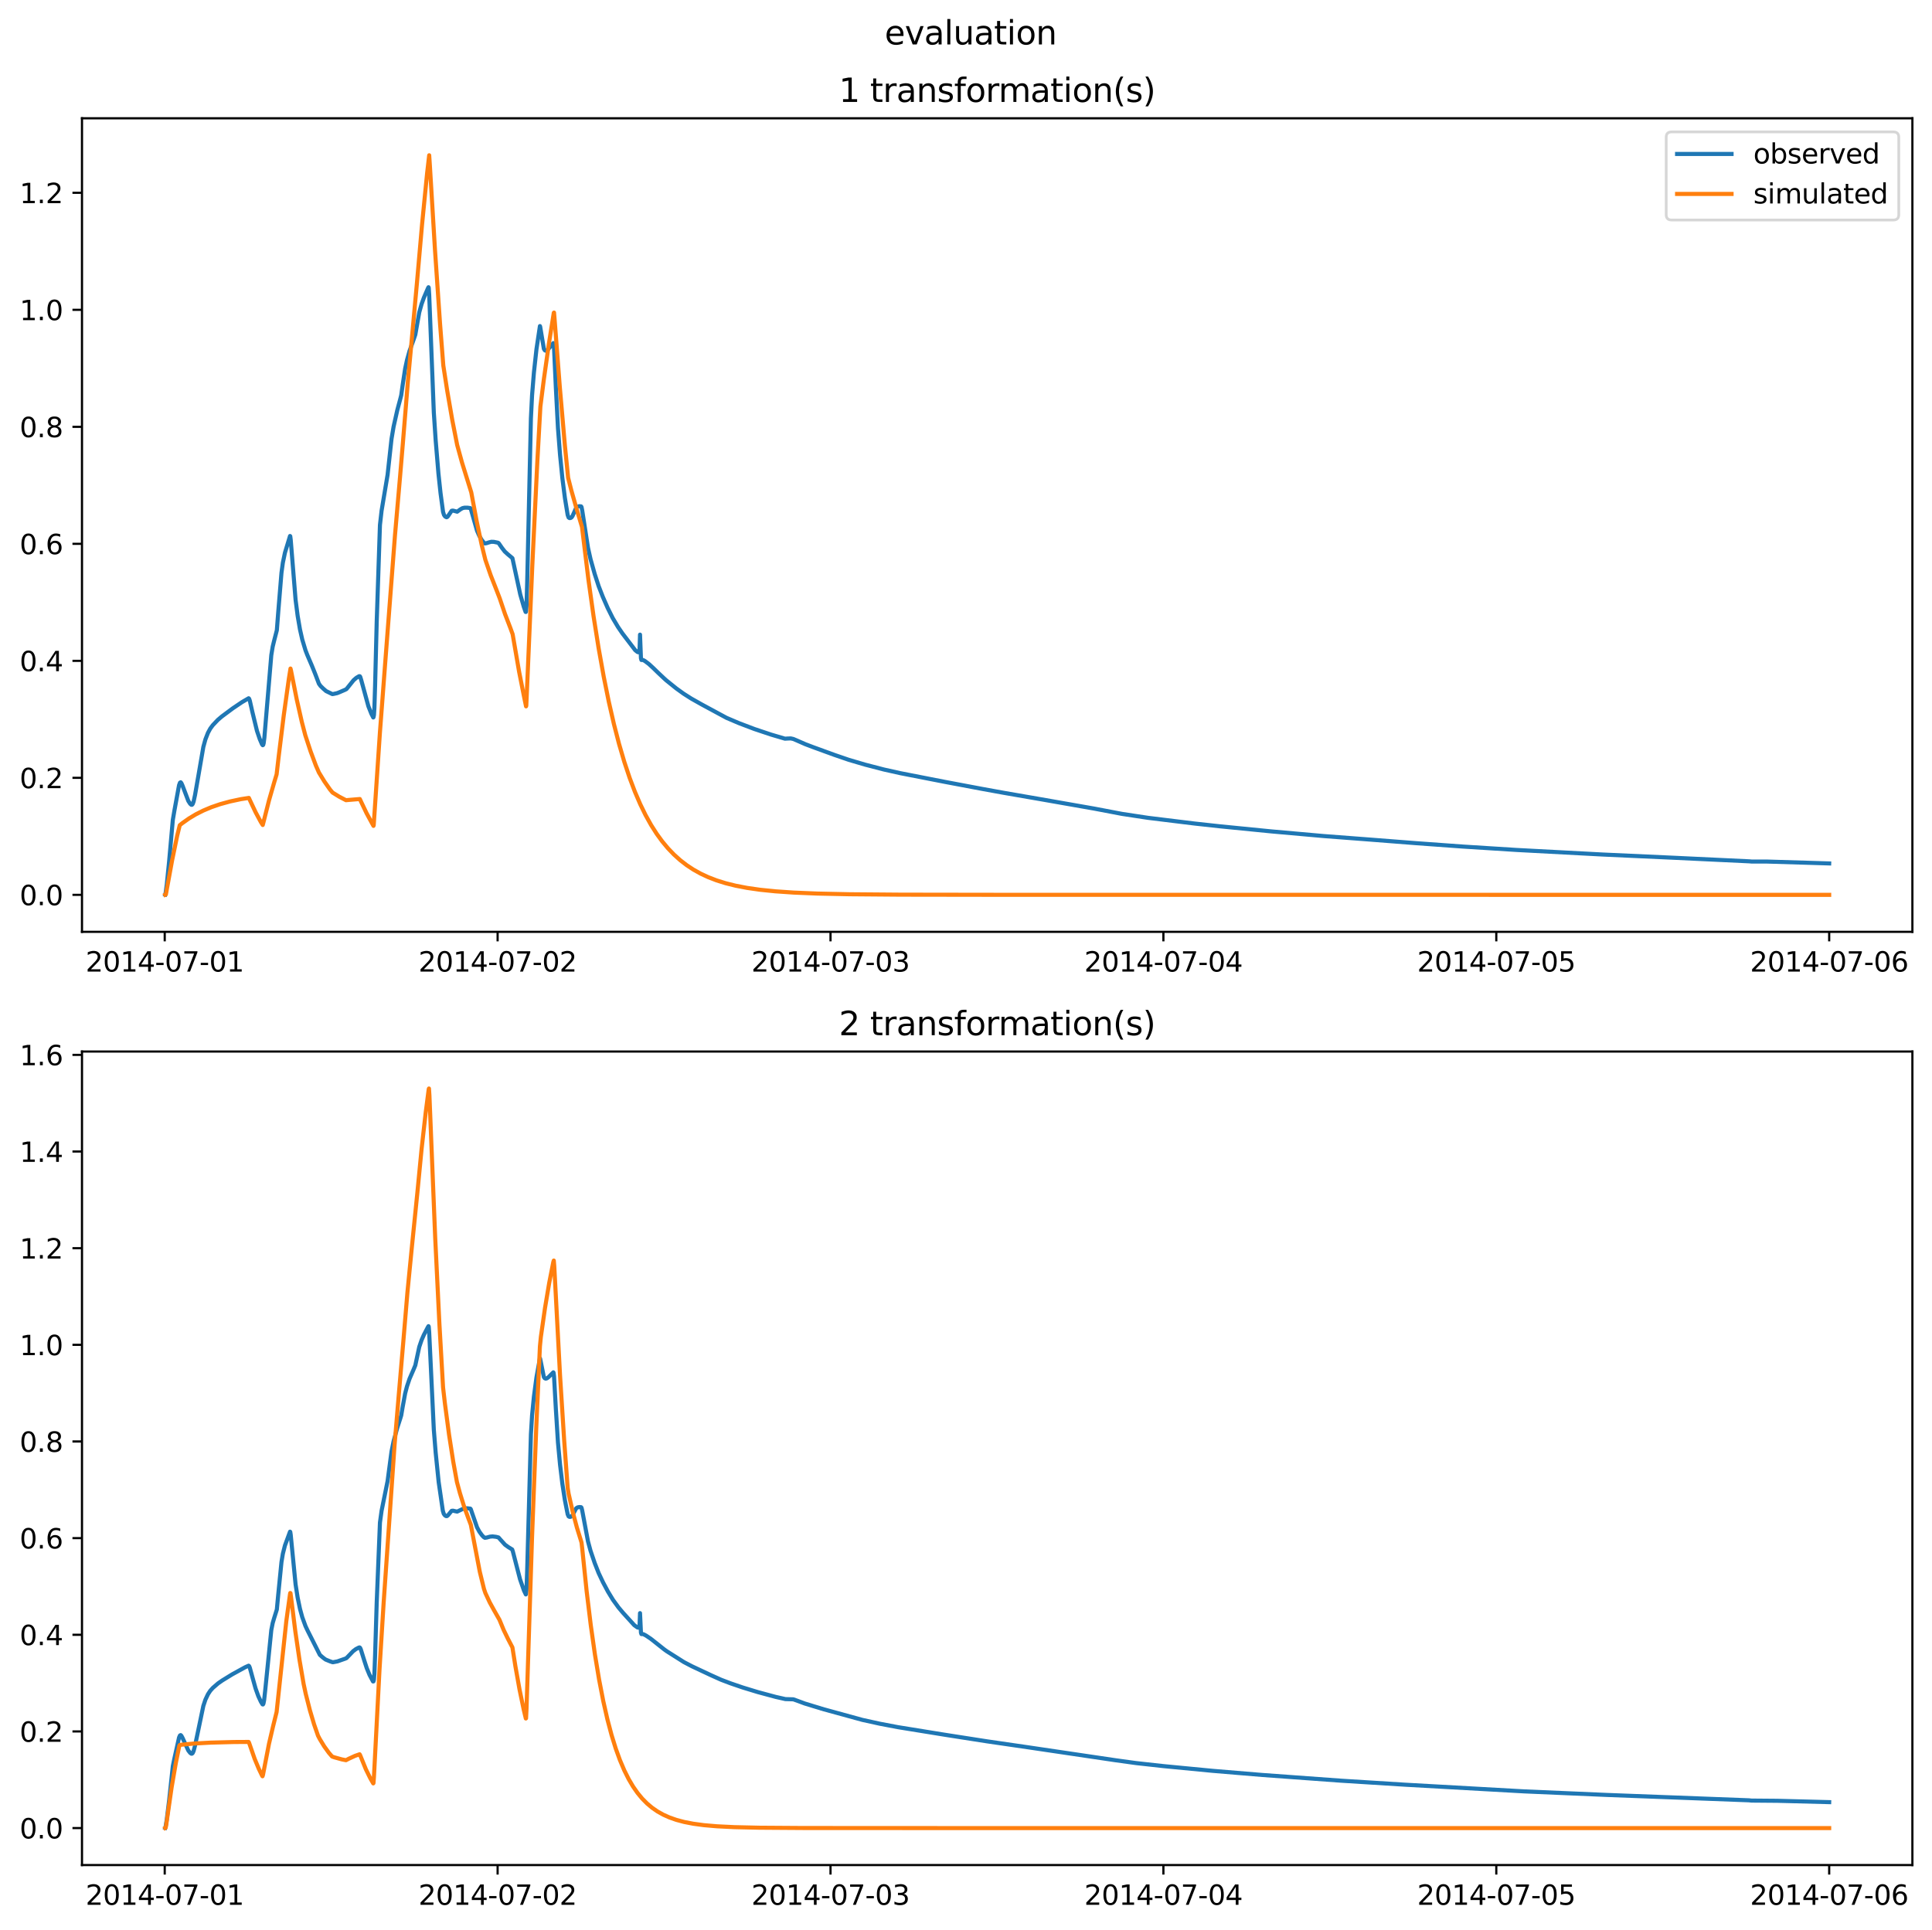 <?xml version="1.0" encoding="utf-8" standalone="no"?>
<!DOCTYPE svg PUBLIC "-//W3C//DTD SVG 1.1//EN"
  "http://www.w3.org/Graphics/SVG/1.1/DTD/svg11.dtd">
<svg xmlns:xlink="http://www.w3.org/1999/xlink" width="709.337pt" height="708.798pt" viewBox="0 0 709.337 708.798" xmlns="http://www.w3.org/2000/svg" version="1.1">
 <defs>
  <style type="text/css">*{stroke-linejoin: round; stroke-linecap: butt}</style>
 </defs>
 <g id="figure_1">
  <g id="patch_1">
   <path d="M 0 708.798 
L 709.337 708.798 
L 709.337 0 
L 0 0 
z
" style="fill: #ffffff"/>
  </g>
  <g id="axes_1">
   <g id="patch_2">
    <path d="M 30.103 342.2 
L 702.137 342.2 
L 702.137 43.44 
L 30.103 43.44 
z
" style="fill: #ffffff"/>
   </g>
   <g id="matplotlib.axis_1">
    <g id="xtick_1">
     <g id="line2d_1">
      <defs>
       <path id="me41d562fd3" d="M 0 0 
L 0 3.5 
" style="stroke: #000000; stroke-width: 0.8"/>
      </defs>
      <g>
       <use xlink:href="#me41d562fd3" x="60.48" y="342.2" style="stroke: #000000; stroke-width: 0.8"/>
      </g>
     </g>
     <g id="text_1">
      <!-- 2014-07-01 -->
      <g transform="translate(31.423 356.798) scale(0.1 -0.1)">
       <defs>
        <path id="DejaVuSans-32" d="M 1228 531 
L 3431 531 
L 3431 0 
L 469 0 
L 469 531 
Q 828 903 1448 1529 
Q 2069 2156 2228 2338 
Q 2531 2678 2651 2914 
Q 2772 3150 2772 3378 
Q 2772 3750 2511 3984 
Q 2250 4219 1831 4219 
Q 1534 4219 1204 4116 
Q 875 4013 500 3803 
L 500 4441 
Q 881 4594 1212 4672 
Q 1544 4750 1819 4750 
Q 2544 4750 2975 4387 
Q 3406 4025 3406 3419 
Q 3406 3131 3298 2873 
Q 3191 2616 2906 2266 
Q 2828 2175 2409 1742 
Q 1991 1309 1228 531 
z
" transform="scale(0.016)"/>
        <path id="DejaVuSans-30" d="M 2034 4250 
Q 1547 4250 1301 3770 
Q 1056 3291 1056 2328 
Q 1056 1369 1301 889 
Q 1547 409 2034 409 
Q 2525 409 2770 889 
Q 3016 1369 3016 2328 
Q 3016 3291 2770 3770 
Q 2525 4250 2034 4250 
z
M 2034 4750 
Q 2819 4750 3233 4129 
Q 3647 3509 3647 2328 
Q 3647 1150 3233 529 
Q 2819 -91 2034 -91 
Q 1250 -91 836 529 
Q 422 1150 422 2328 
Q 422 3509 836 4129 
Q 1250 4750 2034 4750 
z
" transform="scale(0.016)"/>
        <path id="DejaVuSans-31" d="M 794 531 
L 1825 531 
L 1825 4091 
L 703 3866 
L 703 4441 
L 1819 4666 
L 2450 4666 
L 2450 531 
L 3481 531 
L 3481 0 
L 794 0 
L 794 531 
z
" transform="scale(0.016)"/>
        <path id="DejaVuSans-34" d="M 2419 4116 
L 825 1625 
L 2419 1625 
L 2419 4116 
z
M 2253 4666 
L 3047 4666 
L 3047 1625 
L 3713 1625 
L 3713 1100 
L 3047 1100 
L 3047 0 
L 2419 0 
L 2419 1100 
L 313 1100 
L 313 1709 
L 2253 4666 
z
" transform="scale(0.016)"/>
        <path id="DejaVuSans-2d" d="M 313 2009 
L 1997 2009 
L 1997 1497 
L 313 1497 
L 313 2009 
z
" transform="scale(0.016)"/>
        <path id="DejaVuSans-37" d="M 525 4666 
L 3525 4666 
L 3525 4397 
L 1831 0 
L 1172 0 
L 2766 4134 
L 525 4134 
L 525 4666 
z
" transform="scale(0.016)"/>
       </defs>
       <use xlink:href="#DejaVuSans-32"/>
       <use xlink:href="#DejaVuSans-30" x="63.623"/>
       <use xlink:href="#DejaVuSans-31" x="127.246"/>
       <use xlink:href="#DejaVuSans-34" x="190.869"/>
       <use xlink:href="#DejaVuSans-2d" x="254.492"/>
       <use xlink:href="#DejaVuSans-30" x="290.576"/>
       <use xlink:href="#DejaVuSans-37" x="354.199"/>
       <use xlink:href="#DejaVuSans-2d" x="417.822"/>
       <use xlink:href="#DejaVuSans-30" x="453.906"/>
       <use xlink:href="#DejaVuSans-31" x="517.529"/>
      </g>
     </g>
    </g>
    <g id="xtick_2">
     <g id="line2d_2">
      <g>
       <use xlink:href="#me41d562fd3" x="182.702" y="342.2" style="stroke: #000000; stroke-width: 0.8"/>
      </g>
     </g>
     <g id="text_2">
      <!-- 2014-07-02 -->
      <g transform="translate(153.644 356.798) scale(0.1 -0.1)">
       <use xlink:href="#DejaVuSans-32"/>
       <use xlink:href="#DejaVuSans-30" x="63.623"/>
       <use xlink:href="#DejaVuSans-31" x="127.246"/>
       <use xlink:href="#DejaVuSans-34" x="190.869"/>
       <use xlink:href="#DejaVuSans-2d" x="254.492"/>
       <use xlink:href="#DejaVuSans-30" x="290.576"/>
       <use xlink:href="#DejaVuSans-37" x="354.199"/>
       <use xlink:href="#DejaVuSans-2d" x="417.822"/>
       <use xlink:href="#DejaVuSans-30" x="453.906"/>
       <use xlink:href="#DejaVuSans-32" x="517.529"/>
      </g>
     </g>
    </g>
    <g id="xtick_3">
     <g id="line2d_3">
      <g>
       <use xlink:href="#me41d562fd3" x="304.924" y="342.2" style="stroke: #000000; stroke-width: 0.8"/>
      </g>
     </g>
     <g id="text_3">
      <!-- 2014-07-03 -->
      <g transform="translate(275.866 356.798) scale(0.1 -0.1)">
       <defs>
        <path id="DejaVuSans-33" d="M 2597 2516 
Q 3050 2419 3304 2112 
Q 3559 1806 3559 1356 
Q 3559 666 3084 287 
Q 2609 -91 1734 -91 
Q 1441 -91 1130 -33 
Q 819 25 488 141 
L 488 750 
Q 750 597 1062 519 
Q 1375 441 1716 441 
Q 2309 441 2620 675 
Q 2931 909 2931 1356 
Q 2931 1769 2642 2001 
Q 2353 2234 1838 2234 
L 1294 2234 
L 1294 2753 
L 1863 2753 
Q 2328 2753 2575 2939 
Q 2822 3125 2822 3475 
Q 2822 3834 2567 4026 
Q 2313 4219 1838 4219 
Q 1578 4219 1281 4162 
Q 984 4106 628 3988 
L 628 4550 
Q 988 4650 1302 4700 
Q 1616 4750 1894 4750 
Q 2613 4750 3031 4423 
Q 3450 4097 3450 3541 
Q 3450 3153 3228 2886 
Q 3006 2619 2597 2516 
z
" transform="scale(0.016)"/>
       </defs>
       <use xlink:href="#DejaVuSans-32"/>
       <use xlink:href="#DejaVuSans-30" x="63.623"/>
       <use xlink:href="#DejaVuSans-31" x="127.246"/>
       <use xlink:href="#DejaVuSans-34" x="190.869"/>
       <use xlink:href="#DejaVuSans-2d" x="254.492"/>
       <use xlink:href="#DejaVuSans-30" x="290.576"/>
       <use xlink:href="#DejaVuSans-37" x="354.199"/>
       <use xlink:href="#DejaVuSans-2d" x="417.822"/>
       <use xlink:href="#DejaVuSans-30" x="453.906"/>
       <use xlink:href="#DejaVuSans-33" x="517.529"/>
      </g>
     </g>
    </g>
    <g id="xtick_4">
     <g id="line2d_4">
      <g>
       <use xlink:href="#me41d562fd3" x="427.146" y="342.2" style="stroke: #000000; stroke-width: 0.8"/>
      </g>
     </g>
     <g id="text_4">
      <!-- 2014-07-04 -->
      <g transform="translate(398.088 356.798) scale(0.1 -0.1)">
       <use xlink:href="#DejaVuSans-32"/>
       <use xlink:href="#DejaVuSans-30" x="63.623"/>
       <use xlink:href="#DejaVuSans-31" x="127.246"/>
       <use xlink:href="#DejaVuSans-34" x="190.869"/>
       <use xlink:href="#DejaVuSans-2d" x="254.492"/>
       <use xlink:href="#DejaVuSans-30" x="290.576"/>
       <use xlink:href="#DejaVuSans-37" x="354.199"/>
       <use xlink:href="#DejaVuSans-2d" x="417.822"/>
       <use xlink:href="#DejaVuSans-30" x="453.906"/>
       <use xlink:href="#DejaVuSans-34" x="517.529"/>
      </g>
     </g>
    </g>
    <g id="xtick_5">
     <g id="line2d_5">
      <g>
       <use xlink:href="#me41d562fd3" x="549.368" y="342.2" style="stroke: #000000; stroke-width: 0.8"/>
      </g>
     </g>
     <g id="text_5">
      <!-- 2014-07-05 -->
      <g transform="translate(520.31 356.798) scale(0.1 -0.1)">
       <defs>
        <path id="DejaVuSans-35" d="M 691 4666 
L 3169 4666 
L 3169 4134 
L 1269 4134 
L 1269 2991 
Q 1406 3038 1543 3061 
Q 1681 3084 1819 3084 
Q 2600 3084 3056 2656 
Q 3513 2228 3513 1497 
Q 3513 744 3044 326 
Q 2575 -91 1722 -91 
Q 1428 -91 1123 -41 
Q 819 9 494 109 
L 494 744 
Q 775 591 1075 516 
Q 1375 441 1709 441 
Q 2250 441 2565 725 
Q 2881 1009 2881 1497 
Q 2881 1984 2565 2268 
Q 2250 2553 1709 2553 
Q 1456 2553 1204 2497 
Q 953 2441 691 2322 
L 691 4666 
z
" transform="scale(0.016)"/>
       </defs>
       <use xlink:href="#DejaVuSans-32"/>
       <use xlink:href="#DejaVuSans-30" x="63.623"/>
       <use xlink:href="#DejaVuSans-31" x="127.246"/>
       <use xlink:href="#DejaVuSans-34" x="190.869"/>
       <use xlink:href="#DejaVuSans-2d" x="254.492"/>
       <use xlink:href="#DejaVuSans-30" x="290.576"/>
       <use xlink:href="#DejaVuSans-37" x="354.199"/>
       <use xlink:href="#DejaVuSans-2d" x="417.822"/>
       <use xlink:href="#DejaVuSans-30" x="453.906"/>
       <use xlink:href="#DejaVuSans-35" x="517.529"/>
      </g>
     </g>
    </g>
    <g id="xtick_6">
     <g id="line2d_6">
      <g>
       <use xlink:href="#me41d562fd3" x="671.59" y="342.2" style="stroke: #000000; stroke-width: 0.8"/>
      </g>
     </g>
     <g id="text_6">
      <!-- 2014-07-06 -->
      <g transform="translate(642.532 356.798) scale(0.1 -0.1)">
       <defs>
        <path id="DejaVuSans-36" d="M 2113 2584 
Q 1688 2584 1439 2293 
Q 1191 2003 1191 1497 
Q 1191 994 1439 701 
Q 1688 409 2113 409 
Q 2538 409 2786 701 
Q 3034 994 3034 1497 
Q 3034 2003 2786 2293 
Q 2538 2584 2113 2584 
z
M 3366 4563 
L 3366 3988 
Q 3128 4100 2886 4159 
Q 2644 4219 2406 4219 
Q 1781 4219 1451 3797 
Q 1122 3375 1075 2522 
Q 1259 2794 1537 2939 
Q 1816 3084 2150 3084 
Q 2853 3084 3261 2657 
Q 3669 2231 3669 1497 
Q 3669 778 3244 343 
Q 2819 -91 2113 -91 
Q 1303 -91 875 529 
Q 447 1150 447 2328 
Q 447 3434 972 4092 
Q 1497 4750 2381 4750 
Q 2619 4750 2861 4703 
Q 3103 4656 3366 4563 
z
" transform="scale(0.016)"/>
       </defs>
       <use xlink:href="#DejaVuSans-32"/>
       <use xlink:href="#DejaVuSans-30" x="63.623"/>
       <use xlink:href="#DejaVuSans-31" x="127.246"/>
       <use xlink:href="#DejaVuSans-34" x="190.869"/>
       <use xlink:href="#DejaVuSans-2d" x="254.492"/>
       <use xlink:href="#DejaVuSans-30" x="290.576"/>
       <use xlink:href="#DejaVuSans-37" x="354.199"/>
       <use xlink:href="#DejaVuSans-2d" x="417.822"/>
       <use xlink:href="#DejaVuSans-30" x="453.906"/>
       <use xlink:href="#DejaVuSans-36" x="517.529"/>
      </g>
     </g>
    </g>
   </g>
   <g id="matplotlib.axis_2">
    <g id="ytick_1">
     <g id="line2d_7">
      <defs>
       <path id="m3bf3208598" d="M 0 0 
L -3.5 0 
" style="stroke: #000000; stroke-width: 0.8"/>
      </defs>
      <g>
       <use xlink:href="#m3bf3208598" x="30.103" y="328.62" style="stroke: #000000; stroke-width: 0.8"/>
      </g>
     </g>
     <g id="text_7">
      <!-- 0.0 -->
      <g transform="translate(7.2 332.419) scale(0.1 -0.1)">
       <defs>
        <path id="DejaVuSans-2e" d="M 684 794 
L 1344 794 
L 1344 0 
L 684 0 
L 684 794 
z
" transform="scale(0.016)"/>
       </defs>
       <use xlink:href="#DejaVuSans-30"/>
       <use xlink:href="#DejaVuSans-2e" x="63.623"/>
       <use xlink:href="#DejaVuSans-30" x="95.41"/>
      </g>
     </g>
    </g>
    <g id="ytick_2">
     <g id="line2d_8">
      <g>
       <use xlink:href="#m3bf3208598" x="30.103" y="285.651" style="stroke: #000000; stroke-width: 0.8"/>
      </g>
     </g>
     <g id="text_8">
      <!-- 0.2 -->
      <g transform="translate(7.2 289.45) scale(0.1 -0.1)">
       <use xlink:href="#DejaVuSans-30"/>
       <use xlink:href="#DejaVuSans-2e" x="63.623"/>
       <use xlink:href="#DejaVuSans-32" x="95.41"/>
      </g>
     </g>
    </g>
    <g id="ytick_3">
     <g id="line2d_9">
      <g>
       <use xlink:href="#m3bf3208598" x="30.103" y="242.682" style="stroke: #000000; stroke-width: 0.8"/>
      </g>
     </g>
     <g id="text_9">
      <!-- 0.4 -->
      <g transform="translate(7.2 246.482) scale(0.1 -0.1)">
       <use xlink:href="#DejaVuSans-30"/>
       <use xlink:href="#DejaVuSans-2e" x="63.623"/>
       <use xlink:href="#DejaVuSans-34" x="95.41"/>
      </g>
     </g>
    </g>
    <g id="ytick_4">
     <g id="line2d_10">
      <g>
       <use xlink:href="#m3bf3208598" x="30.103" y="199.714" style="stroke: #000000; stroke-width: 0.8"/>
      </g>
     </g>
     <g id="text_10">
      <!-- 0.6 -->
      <g transform="translate(7.2 203.513) scale(0.1 -0.1)">
       <use xlink:href="#DejaVuSans-30"/>
       <use xlink:href="#DejaVuSans-2e" x="63.623"/>
       <use xlink:href="#DejaVuSans-36" x="95.41"/>
      </g>
     </g>
    </g>
    <g id="ytick_5">
     <g id="line2d_11">
      <g>
       <use xlink:href="#m3bf3208598" x="30.103" y="156.745" style="stroke: #000000; stroke-width: 0.8"/>
      </g>
     </g>
     <g id="text_11">
      <!-- 0.8 -->
      <g transform="translate(7.2 160.544) scale(0.1 -0.1)">
       <defs>
        <path id="DejaVuSans-38" d="M 2034 2216 
Q 1584 2216 1326 1975 
Q 1069 1734 1069 1313 
Q 1069 891 1326 650 
Q 1584 409 2034 409 
Q 2484 409 2743 651 
Q 3003 894 3003 1313 
Q 3003 1734 2745 1975 
Q 2488 2216 2034 2216 
z
M 1403 2484 
Q 997 2584 770 2862 
Q 544 3141 544 3541 
Q 544 4100 942 4425 
Q 1341 4750 2034 4750 
Q 2731 4750 3128 4425 
Q 3525 4100 3525 3541 
Q 3525 3141 3298 2862 
Q 3072 2584 2669 2484 
Q 3125 2378 3379 2068 
Q 3634 1759 3634 1313 
Q 3634 634 3220 271 
Q 2806 -91 2034 -91 
Q 1263 -91 848 271 
Q 434 634 434 1313 
Q 434 1759 690 2068 
Q 947 2378 1403 2484 
z
M 1172 3481 
Q 1172 3119 1398 2916 
Q 1625 2713 2034 2713 
Q 2441 2713 2670 2916 
Q 2900 3119 2900 3481 
Q 2900 3844 2670 4047 
Q 2441 4250 2034 4250 
Q 1625 4250 1398 4047 
Q 1172 3844 1172 3481 
z
" transform="scale(0.016)"/>
       </defs>
       <use xlink:href="#DejaVuSans-30"/>
       <use xlink:href="#DejaVuSans-2e" x="63.623"/>
       <use xlink:href="#DejaVuSans-38" x="95.41"/>
      </g>
     </g>
    </g>
    <g id="ytick_6">
     <g id="line2d_12">
      <g>
       <use xlink:href="#m3bf3208598" x="30.103" y="113.776" style="stroke: #000000; stroke-width: 0.8"/>
      </g>
     </g>
     <g id="text_12">
      <!-- 1.0 -->
      <g transform="translate(7.2 117.575) scale(0.1 -0.1)">
       <use xlink:href="#DejaVuSans-31"/>
       <use xlink:href="#DejaVuSans-2e" x="63.623"/>
       <use xlink:href="#DejaVuSans-30" x="95.41"/>
      </g>
     </g>
    </g>
    <g id="ytick_7">
     <g id="line2d_13">
      <g>
       <use xlink:href="#m3bf3208598" x="30.103" y="70.807" style="stroke: #000000; stroke-width: 0.8"/>
      </g>
     </g>
     <g id="text_13">
      <!-- 1.2 -->
      <g transform="translate(7.2 74.606) scale(0.1 -0.1)">
       <use xlink:href="#DejaVuSans-31"/>
       <use xlink:href="#DejaVuSans-2e" x="63.623"/>
       <use xlink:href="#DejaVuSans-32" x="95.41"/>
      </g>
     </g>
    </g>
   </g>
   <g id="line2d_14">
    <path d="M 60.65 328.535 
L 60.82 327.872 
L 61.244 324.719 
L 62.093 316.355 
L 63.451 301.1 
L 64.045 297.612 
L 65.743 288.341 
L 66.082 287.424 
L 66.337 287.284 
L 66.591 287.563 
L 67.016 288.514 
L 69.138 294.131 
L 69.817 295.18 
L 70.241 295.548 
L 70.496 295.542 
L 70.75 295.261 
L 71.09 294.339 
L 71.599 291.995 
L 72.787 285.165 
L 74.655 274.314 
L 75.419 271.525 
L 76.352 269.13 
L 77.201 267.564 
L 78.135 266.309 
L 80.002 264.344 
L 81.445 263.117 
L 85.519 260.089 
L 88.829 257.861 
L 91.29 256.428 
L 91.46 256.577 
L 91.715 257.293 
L 92.648 261.417 
L 94.346 268.4 
L 95.365 271.413 
L 96.213 273.382 
L 96.468 273.673 
L 96.638 273.545 
L 96.807 272.928 
L 97.062 270.962 
L 97.656 263.829 
L 99.608 240.598 
L 100.118 237.479 
L 100.627 235.375 
L 101.645 231.438 
L 102.155 224.825 
L 103.343 210.369 
L 103.852 206.65 
L 104.616 202.995 
L 106.483 196.839 
L 106.568 196.929 
L 106.738 198.247 
L 108.52 220.243 
L 109.284 226.182 
L 110.133 231.133 
L 110.982 234.891 
L 112.17 238.84 
L 112.849 240.593 
L 114.462 244.352 
L 115.735 247.509 
L 117.093 251.088 
L 117.687 251.917 
L 118.706 252.905 
L 119.724 253.792 
L 122.016 254.897 
L 122.44 254.846 
L 123.798 254.542 
L 124.647 254.205 
L 126.684 253.325 
L 127.193 253.064 
L 127.787 252.332 
L 129.824 249.792 
L 130.843 248.915 
L 131.861 248.315 
L 132.116 248.347 
L 132.286 248.618 
L 132.625 249.731 
L 135.256 259.375 
L 136.36 262.157 
L 137.039 263.483 
L 137.124 263.408 
L 137.293 262.613 
L 137.463 259.988 
L 137.718 251.716 
L 138.312 228.268 
L 139.5 192.801 
L 140.094 187.58 
L 141.198 180.977 
L 142.301 174.382 
L 143.744 161.212 
L 144.508 156.684 
L 145.866 150.627 
L 147.054 146.174 
L 147.309 145.146 
L 147.818 141.521 
L 148.752 135.371 
L 149.431 132.234 
L 150.364 128.87 
L 151.807 124.864 
L 152.486 122.881 
L 153.929 114.71 
L 154.778 111.684 
L 155.627 109.33 
L 157.07 105.973 
L 157.324 105.478 
L 157.409 105.691 
L 157.579 108.261 
L 159.276 151.475 
L 159.955 161.689 
L 160.974 173.896 
L 161.738 181.045 
L 162.671 187.997 
L 163.011 189.096 
L 163.435 189.693 
L 163.945 189.956 
L 164.199 189.87 
L 164.454 189.593 
L 165.812 187.582 
L 166.236 187.505 
L 166.915 187.66 
L 167.849 187.917 
L 169.037 187.051 
L 169.801 186.614 
L 170.565 186.442 
L 171.668 186.445 
L 172.687 186.596 
L 172.857 186.856 
L 173.281 188.37 
L 175.148 194.909 
L 175.912 196.663 
L 176.846 198.267 
L 177.695 199.352 
L 178.034 199.569 
L 178.628 199.473 
L 179.562 199.17 
L 180.411 198.962 
L 181.344 198.996 
L 182.872 199.308 
L 183.127 199.512 
L 184.315 201.229 
L 185.333 202.542 
L 186.437 203.548 
L 188.134 204.975 
L 188.559 206.933 
L 191.02 218.327 
L 192.293 222.77 
L 192.972 224.717 
L 193.057 224.75 
L 193.142 224.538 
L 193.312 222.526 
L 193.566 213.606 
L 194.924 153.6 
L 195.349 145.147 
L 196.028 136.82 
L 196.961 128.262 
L 198.235 119.747 
L 198.319 119.954 
L 199.678 128.092 
L 200.017 128.641 
L 200.357 128.798 
L 200.696 128.727 
L 201.205 128.337 
L 202.478 126.824 
L 203.157 126.002 
L 203.242 126.144 
L 203.412 127.742 
L 204.091 142.452 
L 204.855 157.15 
L 205.619 167.021 
L 206.468 175.535 
L 207.401 182.853 
L 208.42 189.108 
L 208.759 190.042 
L 209.099 190.268 
L 209.523 190.228 
L 209.863 189.993 
L 210.202 189.494 
L 211.56 186.437 
L 212.069 186.043 
L 212.664 185.896 
L 213.343 185.957 
L 213.512 186.2 
L 213.767 187.494 
L 215.889 201.199 
L 216.823 205.357 
L 218.35 210.808 
L 219.793 215.238 
L 221.321 219.169 
L 223.103 223.247 
L 224.971 226.993 
L 226.923 230.279 
L 228.535 232.633 
L 233.204 238.753 
L 234.052 239.441 
L 234.392 239.542 
L 234.562 239.47 
L 234.731 239.133 
L 234.816 238.653 
L 234.986 233.058 
L 235.326 241.753 
L 235.495 242.376 
L 235.75 242.356 
L 236.089 242.376 
L 236.768 242.742 
L 238.211 243.827 
L 239.739 245.229 
L 241.522 246.96 
L 243.813 249.119 
L 244.577 249.813 
L 248.312 252.824 
L 251.028 254.776 
L 253.829 256.558 
L 257.648 258.709 
L 266.73 263.615 
L 271.313 265.568 
L 277 267.728 
L 283.111 269.772 
L 288.203 271.274 
L 289.137 271.217 
L 290.325 271.173 
L 291.259 271.378 
L 292.532 271.913 
L 295.673 273.293 
L 296.606 273.644 
L 298.474 274.358 
L 302.123 275.679 
L 302.463 275.817 
L 302.972 275.993 
L 303.651 276.245 
L 304.415 276.512 
L 305.094 276.772 
L 305.688 276.966 
L 306.112 277.143 
L 306.622 277.32 
L 311.629 279.038 
L 317.656 280.811 
L 324.531 282.597 
L 330.557 283.938 
L 346.853 287.122 
L 360.773 289.744 
L 368.581 291.161 
L 382.331 293.543 
L 401.853 296.968 
L 411.953 298.892 
L 421.459 300.333 
L 438.604 302.436 
L 447.771 303.439 
L 466.953 305.339 
L 486.05 307.034 
L 502.431 308.281 
L 519.831 309.638 
L 536.976 310.881 
L 556.922 312.142 
L 588.411 313.812 
L 614.892 315.018 
L 642.307 316.316 
L 643.156 316.395 
L 648.503 316.388 
L 666.752 316.936 
L 671.59 317.086 
L 671.59 317.086 
" clip-path="url(#pa5e3490f21)" style="fill: none; stroke: #1f77b4; stroke-width: 1.5; stroke-linecap: square"/>
   </g>
   <g id="line2d_15">
    <path d="M 60.65 328.609 
L 60.905 328.487 
L 61.329 326.132 
L 63.196 315.92 
L 65.064 306.883 
L 65.997 303.051 
L 66.931 302.299 
L 69.392 300.561 
L 71.939 299.034 
L 74.655 297.664 
L 77.625 296.419 
L 80.851 295.316 
L 84.415 294.339 
L 88.405 293.485 
L 91.375 293.024 
L 91.885 294.133 
L 93.837 298.273 
L 95.789 301.916 
L 96.468 302.971 
L 96.807 301.672 
L 98.76 293.96 
L 100.712 287.175 
L 101.56 284.378 
L 102.324 277.774 
L 104.192 262.63 
L 106.059 249.23 
L 106.653 245.513 
L 106.823 246.153 
L 108.945 256.847 
L 110.812 265.111 
L 112.085 269.996 
L 114.037 275.939 
L 115.989 281.168 
L 117.093 283.694 
L 119.13 287.028 
L 121.167 289.946 
L 122.101 291.061 
L 124.562 292.581 
L 127.023 293.863 
L 127.872 293.784 
L 132.116 293.429 
L 132.625 294.527 
L 134.577 298.62 
L 136.53 302.221 
L 137.124 303.295 
L 137.209 303.049 
L 137.633 296.674 
L 139.5 268.856 
L 141.367 244.24 
L 143.15 220.944 
L 145.017 196.596 
L 146.884 175.05 
L 147.903 162.886 
L 149.77 139.972 
L 151.638 119.697 
L 153.08 103.921 
L 154.948 82.547 
L 156.815 63.634 
L 157.579 57.02 
L 157.833 60.872 
L 159.701 91.697 
L 161.568 118.976 
L 162.756 134.183 
L 164.199 143.519 
L 166.066 154.332 
L 167.849 163.408 
L 169.631 169.895 
L 171.583 176.178 
L 173.026 180.819 
L 174.978 191.262 
L 176.846 200.078 
L 178.204 205.6 
L 180.156 211.246 
L 182.108 216.214 
L 183.466 219.724 
L 185.418 225.499 
L 187.37 230.58 
L 188.219 232.924 
L 190.596 246.705 
L 192.463 256.137 
L 193.142 259.4 
L 193.227 259.14 
L 193.566 251.351 
L 195.434 207.754 
L 197.301 169.175 
L 198.404 149.323 
L 199.678 139.308 
L 201.545 126.108 
L 203.327 114.856 
L 203.412 114.785 
L 203.667 117.847 
L 205.534 142.113 
L 207.401 163.587 
L 208.59 175.453 
L 209.778 180.119 
L 211.73 186.999 
L 213.682 193.547 
L 216.059 212.998 
L 217.926 226.31 
L 219.793 238.09 
L 221.66 248.513 
L 223.528 257.737 
L 225.395 265.898 
L 227.262 273.119 
L 229.214 279.782 
L 231.167 285.645 
L 233.119 290.804 
L 235.071 295.343 
L 237.023 299.338 
L 239.06 302.996 
L 241.097 306.197 
L 243.134 308.998 
L 245.256 311.544 
L 247.463 313.843 
L 249.755 315.903 
L 252.131 317.736 
L 254.592 319.357 
L 257.224 320.824 
L 260.025 322.13 
L 263.08 323.308 
L 266.39 324.343 
L 270.125 325.271 
L 274.284 326.07 
L 279.037 326.752 
L 284.639 327.326 
L 291.429 327.791 
L 300.086 328.15 
L 311.969 328.404 
L 330.642 328.556 
L 371.637 328.616 
L 671.59 328.62 
L 671.59 328.62 
" clip-path="url(#pa5e3490f21)" style="fill: none; stroke: #ff7f0e; stroke-width: 1.5; stroke-linecap: square"/>
   </g>
   <g id="patch_3">
    <path d="M 30.103 342.2 
L 30.103 43.44 
" style="fill: none; stroke: #000000; stroke-width: 0.8; stroke-linejoin: miter; stroke-linecap: square"/>
   </g>
   <g id="patch_4">
    <path d="M 702.137 342.2 
L 702.137 43.44 
" style="fill: none; stroke: #000000; stroke-width: 0.8; stroke-linejoin: miter; stroke-linecap: square"/>
   </g>
   <g id="patch_5">
    <path d="M 30.103 342.2 
L 702.137 342.2 
" style="fill: none; stroke: #000000; stroke-width: 0.8; stroke-linejoin: miter; stroke-linecap: square"/>
   </g>
   <g id="patch_6">
    <path d="M 30.103 43.44 
L 702.137 43.44 
" style="fill: none; stroke: #000000; stroke-width: 0.8; stroke-linejoin: miter; stroke-linecap: square"/>
   </g>
   <g id="text_14">
    <!-- 1 transformation(s) -->
    <g transform="translate(308.005 37.44) scale(0.12 -0.12)">
     <defs>
      <path id="DejaVuSans-20" transform="scale(0.016)"/>
      <path id="DejaVuSans-74" d="M 1172 4494 
L 1172 3500 
L 2356 3500 
L 2356 3053 
L 1172 3053 
L 1172 1153 
Q 1172 725 1289 603 
Q 1406 481 1766 481 
L 2356 481 
L 2356 0 
L 1766 0 
Q 1100 0 847 248 
Q 594 497 594 1153 
L 594 3053 
L 172 3053 
L 172 3500 
L 594 3500 
L 594 4494 
L 1172 4494 
z
" transform="scale(0.016)"/>
      <path id="DejaVuSans-72" d="M 2631 2963 
Q 2534 3019 2420 3045 
Q 2306 3072 2169 3072 
Q 1681 3072 1420 2755 
Q 1159 2438 1159 1844 
L 1159 0 
L 581 0 
L 581 3500 
L 1159 3500 
L 1159 2956 
Q 1341 3275 1631 3429 
Q 1922 3584 2338 3584 
Q 2397 3584 2469 3576 
Q 2541 3569 2628 3553 
L 2631 2963 
z
" transform="scale(0.016)"/>
      <path id="DejaVuSans-61" d="M 2194 1759 
Q 1497 1759 1228 1600 
Q 959 1441 959 1056 
Q 959 750 1161 570 
Q 1363 391 1709 391 
Q 2188 391 2477 730 
Q 2766 1069 2766 1631 
L 2766 1759 
L 2194 1759 
z
M 3341 1997 
L 3341 0 
L 2766 0 
L 2766 531 
Q 2569 213 2275 61 
Q 1981 -91 1556 -91 
Q 1019 -91 701 211 
Q 384 513 384 1019 
Q 384 1609 779 1909 
Q 1175 2209 1959 2209 
L 2766 2209 
L 2766 2266 
Q 2766 2663 2505 2880 
Q 2244 3097 1772 3097 
Q 1472 3097 1187 3025 
Q 903 2953 641 2809 
L 641 3341 
Q 956 3463 1253 3523 
Q 1550 3584 1831 3584 
Q 2591 3584 2966 3190 
Q 3341 2797 3341 1997 
z
" transform="scale(0.016)"/>
      <path id="DejaVuSans-6e" d="M 3513 2113 
L 3513 0 
L 2938 0 
L 2938 2094 
Q 2938 2591 2744 2837 
Q 2550 3084 2163 3084 
Q 1697 3084 1428 2787 
Q 1159 2491 1159 1978 
L 1159 0 
L 581 0 
L 581 3500 
L 1159 3500 
L 1159 2956 
Q 1366 3272 1645 3428 
Q 1925 3584 2291 3584 
Q 2894 3584 3203 3211 
Q 3513 2838 3513 2113 
z
" transform="scale(0.016)"/>
      <path id="DejaVuSans-73" d="M 2834 3397 
L 2834 2853 
Q 2591 2978 2328 3040 
Q 2066 3103 1784 3103 
Q 1356 3103 1142 2972 
Q 928 2841 928 2578 
Q 928 2378 1081 2264 
Q 1234 2150 1697 2047 
L 1894 2003 
Q 2506 1872 2764 1633 
Q 3022 1394 3022 966 
Q 3022 478 2636 193 
Q 2250 -91 1575 -91 
Q 1294 -91 989 -36 
Q 684 19 347 128 
L 347 722 
Q 666 556 975 473 
Q 1284 391 1588 391 
Q 1994 391 2212 530 
Q 2431 669 2431 922 
Q 2431 1156 2273 1281 
Q 2116 1406 1581 1522 
L 1381 1569 
Q 847 1681 609 1914 
Q 372 2147 372 2553 
Q 372 3047 722 3315 
Q 1072 3584 1716 3584 
Q 2034 3584 2315 3537 
Q 2597 3491 2834 3397 
z
" transform="scale(0.016)"/>
      <path id="DejaVuSans-66" d="M 2375 4863 
L 2375 4384 
L 1825 4384 
Q 1516 4384 1395 4259 
Q 1275 4134 1275 3809 
L 1275 3500 
L 2222 3500 
L 2222 3053 
L 1275 3053 
L 1275 0 
L 697 0 
L 697 3053 
L 147 3053 
L 147 3500 
L 697 3500 
L 697 3744 
Q 697 4328 969 4595 
Q 1241 4863 1831 4863 
L 2375 4863 
z
" transform="scale(0.016)"/>
      <path id="DejaVuSans-6f" d="M 1959 3097 
Q 1497 3097 1228 2736 
Q 959 2375 959 1747 
Q 959 1119 1226 758 
Q 1494 397 1959 397 
Q 2419 397 2687 759 
Q 2956 1122 2956 1747 
Q 2956 2369 2687 2733 
Q 2419 3097 1959 3097 
z
M 1959 3584 
Q 2709 3584 3137 3096 
Q 3566 2609 3566 1747 
Q 3566 888 3137 398 
Q 2709 -91 1959 -91 
Q 1206 -91 779 398 
Q 353 888 353 1747 
Q 353 2609 779 3096 
Q 1206 3584 1959 3584 
z
" transform="scale(0.016)"/>
      <path id="DejaVuSans-6d" d="M 3328 2828 
Q 3544 3216 3844 3400 
Q 4144 3584 4550 3584 
Q 5097 3584 5394 3201 
Q 5691 2819 5691 2113 
L 5691 0 
L 5113 0 
L 5113 2094 
Q 5113 2597 4934 2840 
Q 4756 3084 4391 3084 
Q 3944 3084 3684 2787 
Q 3425 2491 3425 1978 
L 3425 0 
L 2847 0 
L 2847 2094 
Q 2847 2600 2669 2842 
Q 2491 3084 2119 3084 
Q 1678 3084 1418 2786 
Q 1159 2488 1159 1978 
L 1159 0 
L 581 0 
L 581 3500 
L 1159 3500 
L 1159 2956 
Q 1356 3278 1631 3431 
Q 1906 3584 2284 3584 
Q 2666 3584 2933 3390 
Q 3200 3197 3328 2828 
z
" transform="scale(0.016)"/>
      <path id="DejaVuSans-69" d="M 603 3500 
L 1178 3500 
L 1178 0 
L 603 0 
L 603 3500 
z
M 603 4863 
L 1178 4863 
L 1178 4134 
L 603 4134 
L 603 4863 
z
" transform="scale(0.016)"/>
      <path id="DejaVuSans-28" d="M 1984 4856 
Q 1566 4138 1362 3434 
Q 1159 2731 1159 2009 
Q 1159 1288 1364 580 
Q 1569 -128 1984 -844 
L 1484 -844 
Q 1016 -109 783 600 
Q 550 1309 550 2009 
Q 550 2706 781 3412 
Q 1013 4119 1484 4856 
L 1984 4856 
z
" transform="scale(0.016)"/>
      <path id="DejaVuSans-29" d="M 513 4856 
L 1013 4856 
Q 1481 4119 1714 3412 
Q 1947 2706 1947 2009 
Q 1947 1309 1714 600 
Q 1481 -109 1013 -844 
L 513 -844 
Q 928 -128 1133 580 
Q 1338 1288 1338 2009 
Q 1338 2731 1133 3434 
Q 928 4138 513 4856 
z
" transform="scale(0.016)"/>
     </defs>
     <use xlink:href="#DejaVuSans-31"/>
     <use xlink:href="#DejaVuSans-20" x="63.623"/>
     <use xlink:href="#DejaVuSans-74" x="95.41"/>
     <use xlink:href="#DejaVuSans-72" x="134.619"/>
     <use xlink:href="#DejaVuSans-61" x="175.732"/>
     <use xlink:href="#DejaVuSans-6e" x="237.012"/>
     <use xlink:href="#DejaVuSans-73" x="300.391"/>
     <use xlink:href="#DejaVuSans-66" x="352.49"/>
     <use xlink:href="#DejaVuSans-6f" x="387.695"/>
     <use xlink:href="#DejaVuSans-72" x="448.877"/>
     <use xlink:href="#DejaVuSans-6d" x="488.24"/>
     <use xlink:href="#DejaVuSans-61" x="585.652"/>
     <use xlink:href="#DejaVuSans-74" x="646.932"/>
     <use xlink:href="#DejaVuSans-69" x="686.141"/>
     <use xlink:href="#DejaVuSans-6f" x="713.924"/>
     <use xlink:href="#DejaVuSans-6e" x="775.105"/>
     <use xlink:href="#DejaVuSans-28" x="838.484"/>
     <use xlink:href="#DejaVuSans-73" x="877.498"/>
     <use xlink:href="#DejaVuSans-29" x="929.598"/>
    </g>
   </g>
   <g id="legend_1">
    <g id="patch_7">
     <path d="M 613.743 80.796 
L 695.137 80.796 
Q 697.137 80.796 697.137 78.796 
L 697.137 50.44 
Q 697.137 48.44 695.137 48.44 
L 613.743 48.44 
Q 611.743 48.44 611.743 50.44 
L 611.743 78.796 
Q 611.743 80.796 613.743 80.796 
z
" style="fill: #ffffff; opacity: 0.8; stroke: #cccccc; stroke-linejoin: miter"/>
    </g>
    <g id="line2d_16">
     <path d="M 615.743 56.538 
L 625.743 56.538 
L 635.743 56.538 
" style="fill: none; stroke: #1f77b4; stroke-width: 1.5; stroke-linecap: square"/>
    </g>
    <g id="text_15">
     <!-- observed -->
     <g transform="translate(643.743 60.038) scale(0.1 -0.1)">
      <defs>
       <path id="DejaVuSans-62" d="M 3116 1747 
Q 3116 2381 2855 2742 
Q 2594 3103 2138 3103 
Q 1681 3103 1420 2742 
Q 1159 2381 1159 1747 
Q 1159 1113 1420 752 
Q 1681 391 2138 391 
Q 2594 391 2855 752 
Q 3116 1113 3116 1747 
z
M 1159 2969 
Q 1341 3281 1617 3432 
Q 1894 3584 2278 3584 
Q 2916 3584 3314 3078 
Q 3713 2572 3713 1747 
Q 3713 922 3314 415 
Q 2916 -91 2278 -91 
Q 1894 -91 1617 61 
Q 1341 213 1159 525 
L 1159 0 
L 581 0 
L 581 4863 
L 1159 4863 
L 1159 2969 
z
" transform="scale(0.016)"/>
       <path id="DejaVuSans-65" d="M 3597 1894 
L 3597 1613 
L 953 1613 
Q 991 1019 1311 708 
Q 1631 397 2203 397 
Q 2534 397 2845 478 
Q 3156 559 3463 722 
L 3463 178 
Q 3153 47 2828 -22 
Q 2503 -91 2169 -91 
Q 1331 -91 842 396 
Q 353 884 353 1716 
Q 353 2575 817 3079 
Q 1281 3584 2069 3584 
Q 2775 3584 3186 3129 
Q 3597 2675 3597 1894 
z
M 3022 2063 
Q 3016 2534 2758 2815 
Q 2500 3097 2075 3097 
Q 1594 3097 1305 2825 
Q 1016 2553 972 2059 
L 3022 2063 
z
" transform="scale(0.016)"/>
       <path id="DejaVuSans-76" d="M 191 3500 
L 800 3500 
L 1894 563 
L 2988 3500 
L 3597 3500 
L 2284 0 
L 1503 0 
L 191 3500 
z
" transform="scale(0.016)"/>
       <path id="DejaVuSans-64" d="M 2906 2969 
L 2906 4863 
L 3481 4863 
L 3481 0 
L 2906 0 
L 2906 525 
Q 2725 213 2448 61 
Q 2172 -91 1784 -91 
Q 1150 -91 751 415 
Q 353 922 353 1747 
Q 353 2572 751 3078 
Q 1150 3584 1784 3584 
Q 2172 3584 2448 3432 
Q 2725 3281 2906 2969 
z
M 947 1747 
Q 947 1113 1208 752 
Q 1469 391 1925 391 
Q 2381 391 2643 752 
Q 2906 1113 2906 1747 
Q 2906 2381 2643 2742 
Q 2381 3103 1925 3103 
Q 1469 3103 1208 2742 
Q 947 2381 947 1747 
z
" transform="scale(0.016)"/>
      </defs>
      <use xlink:href="#DejaVuSans-6f"/>
      <use xlink:href="#DejaVuSans-62" x="61.182"/>
      <use xlink:href="#DejaVuSans-73" x="124.658"/>
      <use xlink:href="#DejaVuSans-65" x="176.758"/>
      <use xlink:href="#DejaVuSans-72" x="238.281"/>
      <use xlink:href="#DejaVuSans-76" x="279.395"/>
      <use xlink:href="#DejaVuSans-65" x="338.574"/>
      <use xlink:href="#DejaVuSans-64" x="400.098"/>
     </g>
    </g>
    <g id="line2d_17">
     <path d="M 615.743 71.217 
L 625.743 71.217 
L 635.743 71.217 
" style="fill: none; stroke: #ff7f0e; stroke-width: 1.5; stroke-linecap: square"/>
    </g>
    <g id="text_16">
     <!-- simulated -->
     <g transform="translate(643.743 74.717) scale(0.1 -0.1)">
      <defs>
       <path id="DejaVuSans-75" d="M 544 1381 
L 544 3500 
L 1119 3500 
L 1119 1403 
Q 1119 906 1312 657 
Q 1506 409 1894 409 
Q 2359 409 2629 706 
Q 2900 1003 2900 1516 
L 2900 3500 
L 3475 3500 
L 3475 0 
L 2900 0 
L 2900 538 
Q 2691 219 2414 64 
Q 2138 -91 1772 -91 
Q 1169 -91 856 284 
Q 544 659 544 1381 
z
M 1991 3584 
L 1991 3584 
z
" transform="scale(0.016)"/>
       <path id="DejaVuSans-6c" d="M 603 4863 
L 1178 4863 
L 1178 0 
L 603 0 
L 603 4863 
z
" transform="scale(0.016)"/>
      </defs>
      <use xlink:href="#DejaVuSans-73"/>
      <use xlink:href="#DejaVuSans-69" x="52.1"/>
      <use xlink:href="#DejaVuSans-6d" x="79.883"/>
      <use xlink:href="#DejaVuSans-75" x="177.295"/>
      <use xlink:href="#DejaVuSans-6c" x="240.674"/>
      <use xlink:href="#DejaVuSans-61" x="268.457"/>
      <use xlink:href="#DejaVuSans-74" x="329.736"/>
      <use xlink:href="#DejaVuSans-65" x="368.945"/>
      <use xlink:href="#DejaVuSans-64" x="430.469"/>
     </g>
    </g>
   </g>
  </g>
  <g id="axes_2">
   <g id="patch_8">
    <path d="M 30.103 684.92 
L 702.137 684.92 
L 702.137 386.16 
L 30.103 386.16 
z
" style="fill: #ffffff"/>
   </g>
   <g id="matplotlib.axis_3">
    <g id="xtick_7">
     <g id="line2d_18">
      <g>
       <use xlink:href="#me41d562fd3" x="60.48" y="684.92" style="stroke: #000000; stroke-width: 0.8"/>
      </g>
     </g>
     <g id="text_17">
      <!-- 2014-07-01 -->
      <g transform="translate(31.423 699.518) scale(0.1 -0.1)">
       <use xlink:href="#DejaVuSans-32"/>
       <use xlink:href="#DejaVuSans-30" x="63.623"/>
       <use xlink:href="#DejaVuSans-31" x="127.246"/>
       <use xlink:href="#DejaVuSans-34" x="190.869"/>
       <use xlink:href="#DejaVuSans-2d" x="254.492"/>
       <use xlink:href="#DejaVuSans-30" x="290.576"/>
       <use xlink:href="#DejaVuSans-37" x="354.199"/>
       <use xlink:href="#DejaVuSans-2d" x="417.822"/>
       <use xlink:href="#DejaVuSans-30" x="453.906"/>
       <use xlink:href="#DejaVuSans-31" x="517.529"/>
      </g>
     </g>
    </g>
    <g id="xtick_8">
     <g id="line2d_19">
      <g>
       <use xlink:href="#me41d562fd3" x="182.702" y="684.92" style="stroke: #000000; stroke-width: 0.8"/>
      </g>
     </g>
     <g id="text_18">
      <!-- 2014-07-02 -->
      <g transform="translate(153.644 699.518) scale(0.1 -0.1)">
       <use xlink:href="#DejaVuSans-32"/>
       <use xlink:href="#DejaVuSans-30" x="63.623"/>
       <use xlink:href="#DejaVuSans-31" x="127.246"/>
       <use xlink:href="#DejaVuSans-34" x="190.869"/>
       <use xlink:href="#DejaVuSans-2d" x="254.492"/>
       <use xlink:href="#DejaVuSans-30" x="290.576"/>
       <use xlink:href="#DejaVuSans-37" x="354.199"/>
       <use xlink:href="#DejaVuSans-2d" x="417.822"/>
       <use xlink:href="#DejaVuSans-30" x="453.906"/>
       <use xlink:href="#DejaVuSans-32" x="517.529"/>
      </g>
     </g>
    </g>
    <g id="xtick_9">
     <g id="line2d_20">
      <g>
       <use xlink:href="#me41d562fd3" x="304.924" y="684.92" style="stroke: #000000; stroke-width: 0.8"/>
      </g>
     </g>
     <g id="text_19">
      <!-- 2014-07-03 -->
      <g transform="translate(275.866 699.518) scale(0.1 -0.1)">
       <use xlink:href="#DejaVuSans-32"/>
       <use xlink:href="#DejaVuSans-30" x="63.623"/>
       <use xlink:href="#DejaVuSans-31" x="127.246"/>
       <use xlink:href="#DejaVuSans-34" x="190.869"/>
       <use xlink:href="#DejaVuSans-2d" x="254.492"/>
       <use xlink:href="#DejaVuSans-30" x="290.576"/>
       <use xlink:href="#DejaVuSans-37" x="354.199"/>
       <use xlink:href="#DejaVuSans-2d" x="417.822"/>
       <use xlink:href="#DejaVuSans-30" x="453.906"/>
       <use xlink:href="#DejaVuSans-33" x="517.529"/>
      </g>
     </g>
    </g>
    <g id="xtick_10">
     <g id="line2d_21">
      <g>
       <use xlink:href="#me41d562fd3" x="427.146" y="684.92" style="stroke: #000000; stroke-width: 0.8"/>
      </g>
     </g>
     <g id="text_20">
      <!-- 2014-07-04 -->
      <g transform="translate(398.088 699.518) scale(0.1 -0.1)">
       <use xlink:href="#DejaVuSans-32"/>
       <use xlink:href="#DejaVuSans-30" x="63.623"/>
       <use xlink:href="#DejaVuSans-31" x="127.246"/>
       <use xlink:href="#DejaVuSans-34" x="190.869"/>
       <use xlink:href="#DejaVuSans-2d" x="254.492"/>
       <use xlink:href="#DejaVuSans-30" x="290.576"/>
       <use xlink:href="#DejaVuSans-37" x="354.199"/>
       <use xlink:href="#DejaVuSans-2d" x="417.822"/>
       <use xlink:href="#DejaVuSans-30" x="453.906"/>
       <use xlink:href="#DejaVuSans-34" x="517.529"/>
      </g>
     </g>
    </g>
    <g id="xtick_11">
     <g id="line2d_22">
      <g>
       <use xlink:href="#me41d562fd3" x="549.368" y="684.92" style="stroke: #000000; stroke-width: 0.8"/>
      </g>
     </g>
     <g id="text_21">
      <!-- 2014-07-05 -->
      <g transform="translate(520.31 699.518) scale(0.1 -0.1)">
       <use xlink:href="#DejaVuSans-32"/>
       <use xlink:href="#DejaVuSans-30" x="63.623"/>
       <use xlink:href="#DejaVuSans-31" x="127.246"/>
       <use xlink:href="#DejaVuSans-34" x="190.869"/>
       <use xlink:href="#DejaVuSans-2d" x="254.492"/>
       <use xlink:href="#DejaVuSans-30" x="290.576"/>
       <use xlink:href="#DejaVuSans-37" x="354.199"/>
       <use xlink:href="#DejaVuSans-2d" x="417.822"/>
       <use xlink:href="#DejaVuSans-30" x="453.906"/>
       <use xlink:href="#DejaVuSans-35" x="517.529"/>
      </g>
     </g>
    </g>
    <g id="xtick_12">
     <g id="line2d_23">
      <g>
       <use xlink:href="#me41d562fd3" x="671.59" y="684.92" style="stroke: #000000; stroke-width: 0.8"/>
      </g>
     </g>
     <g id="text_22">
      <!-- 2014-07-06 -->
      <g transform="translate(642.532 699.518) scale(0.1 -0.1)">
       <use xlink:href="#DejaVuSans-32"/>
       <use xlink:href="#DejaVuSans-30" x="63.623"/>
       <use xlink:href="#DejaVuSans-31" x="127.246"/>
       <use xlink:href="#DejaVuSans-34" x="190.869"/>
       <use xlink:href="#DejaVuSans-2d" x="254.492"/>
       <use xlink:href="#DejaVuSans-30" x="290.576"/>
       <use xlink:href="#DejaVuSans-37" x="354.199"/>
       <use xlink:href="#DejaVuSans-2d" x="417.822"/>
       <use xlink:href="#DejaVuSans-30" x="453.906"/>
       <use xlink:href="#DejaVuSans-36" x="517.529"/>
      </g>
     </g>
    </g>
   </g>
   <g id="matplotlib.axis_4">
    <g id="ytick_8">
     <g id="line2d_24">
      <g>
       <use xlink:href="#m3bf3208598" x="30.103" y="671.34" style="stroke: #000000; stroke-width: 0.8"/>
      </g>
     </g>
     <g id="text_23">
      <!-- 0.0 -->
      <g transform="translate(7.2 675.139) scale(0.1 -0.1)">
       <use xlink:href="#DejaVuSans-30"/>
       <use xlink:href="#DejaVuSans-2e" x="63.623"/>
       <use xlink:href="#DejaVuSans-30" x="95.41"/>
      </g>
     </g>
    </g>
    <g id="ytick_9">
     <g id="line2d_25">
      <g>
       <use xlink:href="#m3bf3208598" x="30.103" y="635.846" style="stroke: #000000; stroke-width: 0.8"/>
      </g>
     </g>
     <g id="text_24">
      <!-- 0.2 -->
      <g transform="translate(7.2 639.646) scale(0.1 -0.1)">
       <use xlink:href="#DejaVuSans-30"/>
       <use xlink:href="#DejaVuSans-2e" x="63.623"/>
       <use xlink:href="#DejaVuSans-32" x="95.41"/>
      </g>
     </g>
    </g>
    <g id="ytick_10">
     <g id="line2d_26">
      <g>
       <use xlink:href="#m3bf3208598" x="30.103" y="600.353" style="stroke: #000000; stroke-width: 0.8"/>
      </g>
     </g>
     <g id="text_25">
      <!-- 0.4 -->
      <g transform="translate(7.2 604.152) scale(0.1 -0.1)">
       <use xlink:href="#DejaVuSans-30"/>
       <use xlink:href="#DejaVuSans-2e" x="63.623"/>
       <use xlink:href="#DejaVuSans-34" x="95.41"/>
      </g>
     </g>
    </g>
    <g id="ytick_11">
     <g id="line2d_27">
      <g>
       <use xlink:href="#m3bf3208598" x="30.103" y="564.859" style="stroke: #000000; stroke-width: 0.8"/>
      </g>
     </g>
     <g id="text_26">
      <!-- 0.6 -->
      <g transform="translate(7.2 568.658) scale(0.1 -0.1)">
       <use xlink:href="#DejaVuSans-30"/>
       <use xlink:href="#DejaVuSans-2e" x="63.623"/>
       <use xlink:href="#DejaVuSans-36" x="95.41"/>
      </g>
     </g>
    </g>
    <g id="ytick_12">
     <g id="line2d_28">
      <g>
       <use xlink:href="#m3bf3208598" x="30.103" y="529.365" style="stroke: #000000; stroke-width: 0.8"/>
      </g>
     </g>
     <g id="text_27">
      <!-- 0.8 -->
      <g transform="translate(7.2 533.165) scale(0.1 -0.1)">
       <use xlink:href="#DejaVuSans-30"/>
       <use xlink:href="#DejaVuSans-2e" x="63.623"/>
       <use xlink:href="#DejaVuSans-38" x="95.41"/>
      </g>
     </g>
    </g>
    <g id="ytick_13">
     <g id="line2d_29">
      <g>
       <use xlink:href="#m3bf3208598" x="30.103" y="493.872" style="stroke: #000000; stroke-width: 0.8"/>
      </g>
     </g>
     <g id="text_28">
      <!-- 1.0 -->
      <g transform="translate(7.2 497.671) scale(0.1 -0.1)">
       <use xlink:href="#DejaVuSans-31"/>
       <use xlink:href="#DejaVuSans-2e" x="63.623"/>
       <use xlink:href="#DejaVuSans-30" x="95.41"/>
      </g>
     </g>
    </g>
    <g id="ytick_14">
     <g id="line2d_30">
      <g>
       <use xlink:href="#m3bf3208598" x="30.103" y="458.378" style="stroke: #000000; stroke-width: 0.8"/>
      </g>
     </g>
     <g id="text_29">
      <!-- 1.2 -->
      <g transform="translate(7.2 462.177) scale(0.1 -0.1)">
       <use xlink:href="#DejaVuSans-31"/>
       <use xlink:href="#DejaVuSans-2e" x="63.623"/>
       <use xlink:href="#DejaVuSans-32" x="95.41"/>
      </g>
     </g>
    </g>
    <g id="ytick_15">
     <g id="line2d_31">
      <g>
       <use xlink:href="#m3bf3208598" x="30.103" y="422.885" style="stroke: #000000; stroke-width: 0.8"/>
      </g>
     </g>
     <g id="text_30">
      <!-- 1.4 -->
      <g transform="translate(7.2 426.684) scale(0.1 -0.1)">
       <use xlink:href="#DejaVuSans-31"/>
       <use xlink:href="#DejaVuSans-2e" x="63.623"/>
       <use xlink:href="#DejaVuSans-34" x="95.41"/>
      </g>
     </g>
    </g>
    <g id="ytick_16">
     <g id="line2d_32">
      <g>
       <use xlink:href="#m3bf3208598" x="30.103" y="387.391" style="stroke: #000000; stroke-width: 0.8"/>
      </g>
     </g>
     <g id="text_31">
      <!-- 1.6 -->
      <g transform="translate(7.2 391.19) scale(0.1 -0.1)">
       <use xlink:href="#DejaVuSans-31"/>
       <use xlink:href="#DejaVuSans-2e" x="63.623"/>
       <use xlink:href="#DejaVuSans-36" x="95.41"/>
      </g>
     </g>
    </g>
   </g>
   <g id="line2d_33">
    <path d="M 60.65 671.27 
L 60.82 670.722 
L 61.244 668.118 
L 62.093 661.209 
L 63.451 648.607 
L 64.045 645.726 
L 65.743 638.068 
L 66.082 637.31 
L 66.337 637.195 
L 66.591 637.426 
L 67.016 638.211 
L 69.138 642.851 
L 69.817 643.717 
L 70.241 644.021 
L 70.496 644.017 
L 70.75 643.784 
L 71.09 643.023 
L 71.599 641.087 
L 72.787 635.445 
L 74.655 626.482 
L 75.419 624.178 
L 76.352 622.199 
L 77.201 620.906 
L 78.135 619.869 
L 80.087 618.179 
L 81.615 617.124 
L 85.264 614.88 
L 90.017 612.268 
L 91.29 611.707 
L 91.46 611.83 
L 91.715 612.422 
L 92.733 616.137 
L 93.837 620.081 
L 94.855 622.924 
L 95.789 624.935 
L 96.383 625.908 
L 96.553 625.94 
L 96.723 625.642 
L 96.977 624.356 
L 97.402 620.466 
L 99.608 598.631 
L 100.118 596.055 
L 100.627 594.316 
L 101.645 591.065 
L 102.155 585.602 
L 103.343 573.661 
L 103.852 570.589 
L 104.616 567.57 
L 106.483 562.485 
L 106.568 562.559 
L 106.738 563.648 
L 108.52 581.817 
L 109.284 586.723 
L 110.133 590.812 
L 110.982 593.917 
L 112.17 597.178 
L 112.934 598.803 
L 117.432 607.724 
L 118.366 608.549 
L 118.96 609.02 
L 119.554 609.45 
L 121.167 610.106 
L 122.185 610.448 
L 123.883 610.13 
L 124.901 609.766 
L 126.684 609.144 
L 127.193 608.928 
L 127.872 608.23 
L 129.655 606.373 
L 130.673 605.605 
L 131.776 605.038 
L 132.031 604.996 
L 132.201 605.116 
L 132.455 605.662 
L 133.813 610.023 
L 134.662 612.623 
L 135.681 615.099 
L 136.954 617.492 
L 137.124 617.473 
L 137.293 616.816 
L 137.463 614.648 
L 137.718 607.815 
L 138.312 588.446 
L 139.5 559.149 
L 140.094 554.836 
L 141.198 549.382 
L 142.301 543.934 
L 143.744 533.055 
L 144.508 529.316 
L 145.866 524.312 
L 147.054 520.634 
L 147.309 519.784 
L 147.818 516.79 
L 148.752 511.71 
L 149.431 509.119 
L 150.364 506.34 
L 151.807 503.031 
L 152.486 501.393 
L 153.929 494.643 
L 154.778 492.144 
L 155.627 490.199 
L 157.07 487.427 
L 157.324 487.017 
L 157.409 487.193 
L 157.579 489.317 
L 159.276 525.013 
L 159.955 533.45 
L 161.059 544.284 
L 162.587 554.805 
L 162.926 555.93 
L 163.35 556.504 
L 163.775 556.768 
L 164.114 556.765 
L 164.454 556.499 
L 165.812 554.838 
L 166.321 554.779 
L 167.085 554.959 
L 167.849 555.115 
L 170.395 553.914 
L 171.499 553.89 
L 172.687 554.024 
L 172.857 554.238 
L 173.366 555.75 
L 175.148 560.891 
L 175.997 562.477 
L 176.931 563.768 
L 177.61 564.485 
L 178.034 564.74 
L 178.713 564.645 
L 179.901 564.315 
L 180.835 564.23 
L 182.108 564.376 
L 183.042 564.616 
L 183.636 565.299 
L 185.418 567.269 
L 186.607 568.133 
L 188.049 569.021 
L 188.304 569.782 
L 190.935 579.969 
L 192.378 584.119 
L 193.057 585.54 
L 193.142 585.365 
L 193.312 583.703 
L 193.566 576.335 
L 194.924 526.768 
L 195.349 519.786 
L 196.028 512.907 
L 196.961 505.838 
L 198.235 498.804 
L 198.319 498.975 
L 199.678 505.698 
L 200.017 506.151 
L 200.357 506.281 
L 200.781 506.182 
L 201.375 505.749 
L 202.478 504.65 
L 203.157 503.971 
L 203.242 504.089 
L 203.412 505.408 
L 204.091 517.559 
L 204.855 529.701 
L 205.619 537.854 
L 206.468 544.887 
L 207.401 550.932 
L 208.42 556.098 
L 208.759 556.87 
L 209.099 557.056 
L 209.523 557.024 
L 209.863 556.83 
L 210.202 556.418 
L 211.56 553.893 
L 212.069 553.567 
L 212.748 553.442 
L 213.343 553.496 
L 213.512 553.697 
L 213.767 554.765 
L 215.889 566.086 
L 216.823 569.521 
L 218.35 574.024 
L 219.793 577.683 
L 221.406 581.102 
L 223.188 584.448 
L 225.056 587.519 
L 227.093 590.328 
L 228.705 592.242 
L 232.864 596.821 
L 234.052 597.675 
L 234.477 597.743 
L 234.647 597.606 
L 234.816 597.024 
L 234.986 592.403 
L 235.326 599.585 
L 235.495 600.1 
L 235.835 600.071 
L 236.259 600.156 
L 237.193 600.647 
L 238.975 601.847 
L 243.898 605.748 
L 244.832 606.413 
L 251.113 610.39 
L 254.083 611.939 
L 260.958 615.167 
L 264.778 616.881 
L 268.258 618.198 
L 272.671 619.706 
L 278.188 621.388 
L 284.808 623.17 
L 288.373 623.975 
L 291.259 624.056 
L 292.702 624.566 
L 295.503 625.605 
L 296.606 625.928 
L 298.643 626.564 
L 301.19 627.328 
L 301.529 627.457 
L 301.869 627.528 
L 302.378 627.699 
L 316.637 631.613 
L 323.003 633.011 
L 329.623 634.273 
L 346.938 637.074 
L 362.216 639.458 
L 377.748 641.718 
L 409.577 646.431 
L 417.131 647.474 
L 427.231 648.588 
L 445.225 650.319 
L 463.473 651.839 
L 492.331 653.935 
L 515.927 655.412 
L 559.723 657.868 
L 590.024 659.172 
L 642.138 661.141 
L 643.071 661.242 
L 652.577 661.321 
L 671.59 661.813 
L 671.59 661.813 
" clip-path="url(#p5720b534ba)" style="fill: none; stroke: #1f77b4; stroke-width: 1.5; stroke-linecap: square"/>
   </g>
   <g id="line2d_34">
    <path d="M 60.65 671.331 
L 60.82 671.251 
L 60.99 670.413 
L 63.027 656.294 
L 64.554 647.452 
L 65.828 641.123 
L 65.997 640.822 
L 66.676 640.719 
L 71.345 640.284 
L 77.371 639.957 
L 85.943 639.733 
L 91.29 639.704 
L 91.46 640.052 
L 93.497 645.918 
L 95.025 649.591 
L 96.298 652.233 
L 96.383 652.313 
L 96.553 651.8 
L 98.76 640.385 
L 100.287 633.842 
L 101.56 628.711 
L 105.125 595.299 
L 106.483 585.417 
L 106.568 585.012 
L 106.653 585.068 
L 106.908 586.963 
L 108.435 599.152 
L 109.963 609.582 
L 111.491 618.504 
L 112.255 622.061 
L 113.783 628.079 
L 115.31 633.228 
L 116.753 637.397 
L 117.432 638.697 
L 119.045 641.339 
L 120.743 643.687 
L 121.931 645.064 
L 122.695 645.335 
L 125.496 646.114 
L 127.023 646.414 
L 128.042 645.878 
L 130.334 644.827 
L 132.031 644.231 
L 132.201 644.509 
L 134.323 649.725 
L 135.935 653.008 
L 137.039 654.933 
L 137.124 654.821 
L 137.293 652.584 
L 139.33 613.228 
L 140.858 588.577 
L 144.847 530.905 
L 146.375 512.641 
L 148.073 492.758 
L 149.6 474.497 
L 151.128 458.875 
L 153.25 437.877 
L 154.778 422.038 
L 156.306 408.487 
L 157.409 399.978 
L 157.494 399.74 
L 157.664 402.291 
L 159.786 454.59 
L 161.313 485.906 
L 162.671 509.516 
L 163.35 515.405 
L 164.878 526.919 
L 166.406 536.77 
L 167.764 544.256 
L 168.867 548.345 
L 170.395 553.264 
L 171.923 557.472 
L 172.857 559.942 
L 176.167 577.259 
L 177.695 583.507 
L 178.204 585.018 
L 179.816 588.479 
L 181.429 591.414 
L 183.381 594.849 
L 184.909 598.557 
L 186.522 601.891 
L 188.134 604.99 
L 189.238 611.963 
L 190.765 620.542 
L 192.293 627.881 
L 193.057 631.096 
L 193.142 631.019 
L 193.312 627.512 
L 195.349 564.279 
L 196.877 524.669 
L 198.235 494.449 
L 198.574 490.99 
L 200.102 480.326 
L 201.63 471.206 
L 203.157 463.424 
L 203.327 462.922 
L 203.497 464.937 
L 205.619 505.061 
L 207.147 529.085 
L 208.42 546.338 
L 208.759 548.495 
L 210.287 555.229 
L 211.815 560.99 
L 213.343 565.924 
L 213.512 566.513 
L 213.767 568.71 
L 215.38 584.29 
L 216.907 596.867 
L 218.435 607.627 
L 219.963 616.833 
L 221.491 624.708 
L 223.018 631.445 
L 224.546 637.209 
L 226.074 642.141 
L 227.602 646.359 
L 229.214 650.153 
L 230.827 653.371 
L 232.44 656.1 
L 234.052 658.414 
L 235.75 660.472 
L 237.532 662.281 
L 239.4 663.854 
L 241.352 665.207 
L 243.474 666.402 
L 245.765 667.433 
L 248.312 668.327 
L 251.197 669.097 
L 254.508 669.74 
L 258.412 670.266 
L 263.25 670.685 
L 269.616 670.998 
L 278.782 671.206 
L 294.824 671.314 
L 346.514 671.34 
L 671.59 671.34 
L 671.59 671.34 
" clip-path="url(#p5720b534ba)" style="fill: none; stroke: #ff7f0e; stroke-width: 1.5; stroke-linecap: square"/>
   </g>
   <g id="patch_9">
    <path d="M 30.103 684.92 
L 30.103 386.16 
" style="fill: none; stroke: #000000; stroke-width: 0.8; stroke-linejoin: miter; stroke-linecap: square"/>
   </g>
   <g id="patch_10">
    <path d="M 702.137 684.92 
L 702.137 386.16 
" style="fill: none; stroke: #000000; stroke-width: 0.8; stroke-linejoin: miter; stroke-linecap: square"/>
   </g>
   <g id="patch_11">
    <path d="M 30.103 684.92 
L 702.137 684.92 
" style="fill: none; stroke: #000000; stroke-width: 0.8; stroke-linejoin: miter; stroke-linecap: square"/>
   </g>
   <g id="patch_12">
    <path d="M 30.103 386.16 
L 702.137 386.16 
" style="fill: none; stroke: #000000; stroke-width: 0.8; stroke-linejoin: miter; stroke-linecap: square"/>
   </g>
   <g id="text_32">
    <!-- 2 transformation(s) -->
    <g transform="translate(308.005 380.16) scale(0.12 -0.12)">
     <use xlink:href="#DejaVuSans-32"/>
     <use xlink:href="#DejaVuSans-20" x="63.623"/>
     <use xlink:href="#DejaVuSans-74" x="95.41"/>
     <use xlink:href="#DejaVuSans-72" x="134.619"/>
     <use xlink:href="#DejaVuSans-61" x="175.732"/>
     <use xlink:href="#DejaVuSans-6e" x="237.012"/>
     <use xlink:href="#DejaVuSans-73" x="300.391"/>
     <use xlink:href="#DejaVuSans-66" x="352.49"/>
     <use xlink:href="#DejaVuSans-6f" x="387.695"/>
     <use xlink:href="#DejaVuSans-72" x="448.877"/>
     <use xlink:href="#DejaVuSans-6d" x="488.24"/>
     <use xlink:href="#DejaVuSans-61" x="585.652"/>
     <use xlink:href="#DejaVuSans-74" x="646.932"/>
     <use xlink:href="#DejaVuSans-69" x="686.141"/>
     <use xlink:href="#DejaVuSans-6f" x="713.924"/>
     <use xlink:href="#DejaVuSans-6e" x="775.105"/>
     <use xlink:href="#DejaVuSans-28" x="838.484"/>
     <use xlink:href="#DejaVuSans-73" x="877.498"/>
     <use xlink:href="#DejaVuSans-29" x="929.598"/>
    </g>
   </g>
  </g>
  <g id="text_33">
   <!-- evaluation -->
   <g transform="translate(324.814 16.318) scale(0.12 -0.12)">
    <use xlink:href="#DejaVuSans-65"/>
    <use xlink:href="#DejaVuSans-76" x="61.523"/>
    <use xlink:href="#DejaVuSans-61" x="120.703"/>
    <use xlink:href="#DejaVuSans-6c" x="181.982"/>
    <use xlink:href="#DejaVuSans-75" x="209.766"/>
    <use xlink:href="#DejaVuSans-61" x="273.145"/>
    <use xlink:href="#DejaVuSans-74" x="334.424"/>
    <use xlink:href="#DejaVuSans-69" x="373.633"/>
    <use xlink:href="#DejaVuSans-6f" x="401.416"/>
    <use xlink:href="#DejaVuSans-6e" x="462.598"/>
   </g>
  </g>
 </g>
 <defs>
  <clipPath id="pa5e3490f21">
   <rect x="30.103" y="43.44" width="672.034" height="298.76"/>
  </clipPath>
  <clipPath id="p5720b534ba">
   <rect x="30.103" y="386.16" width="672.034" height="298.76"/>
  </clipPath>
 </defs>
</svg>
